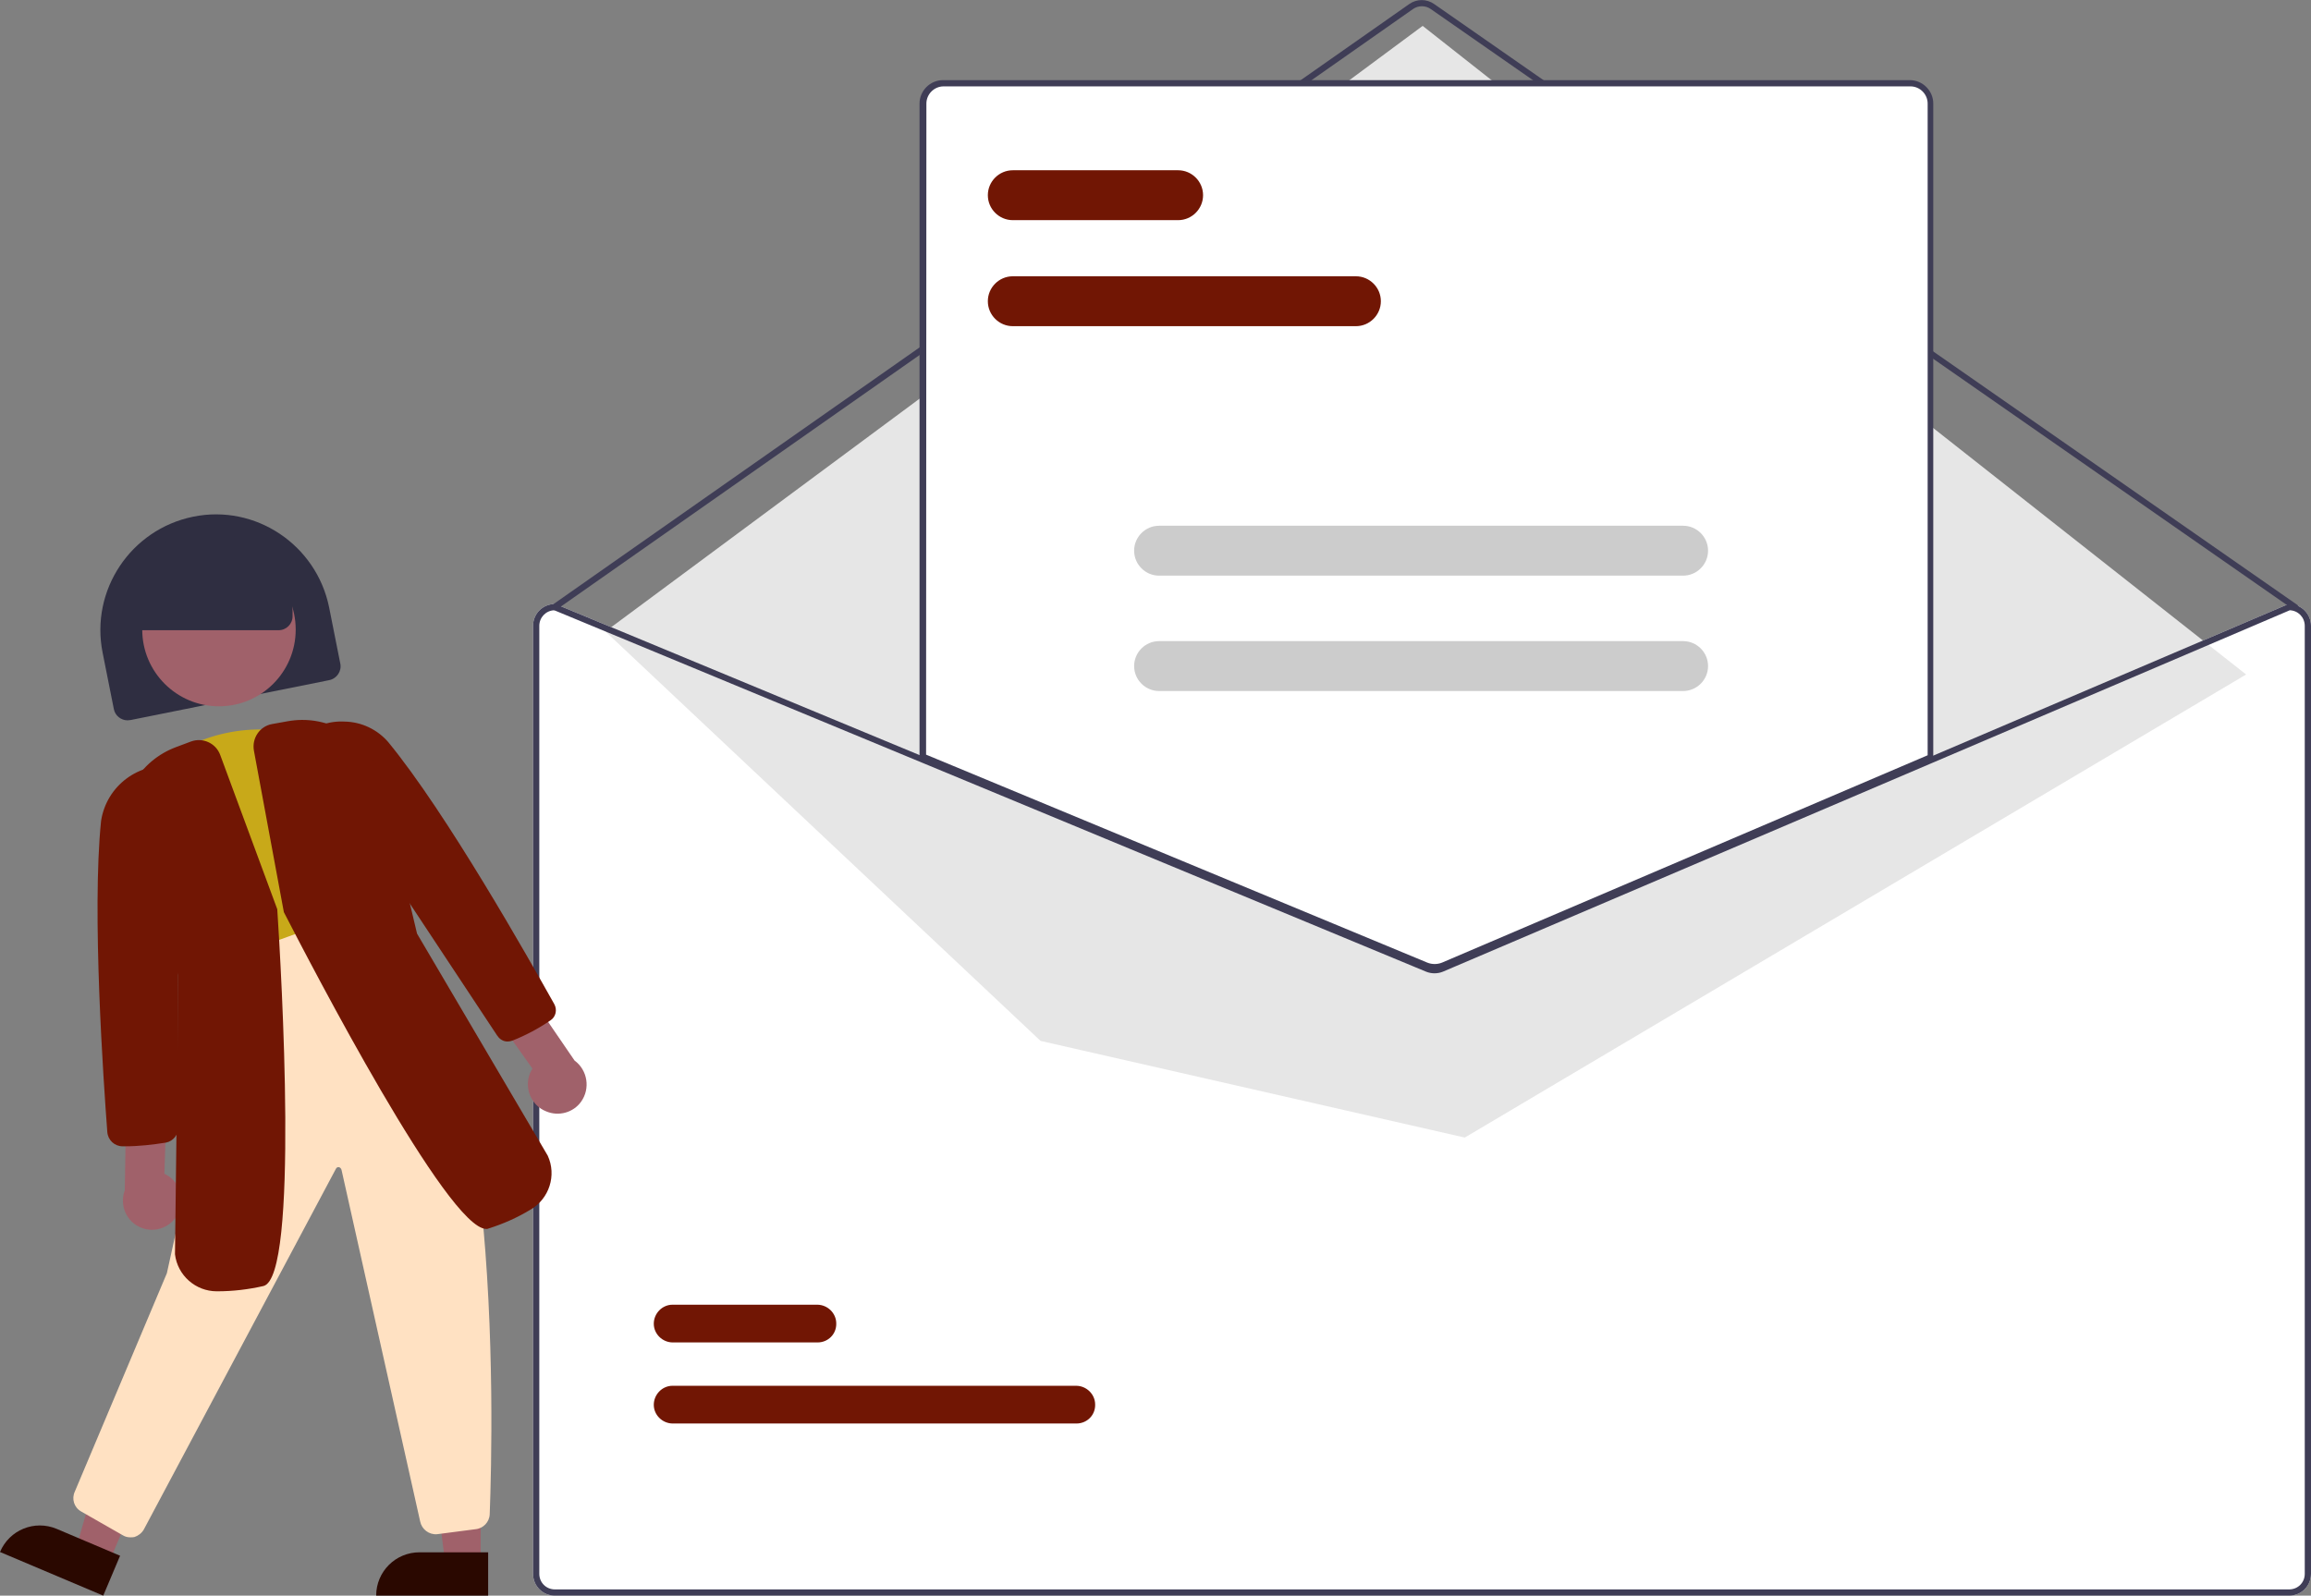 <?xml version="1.0" encoding="utf-8"?>
<!-- Generator: Adobe Illustrator 24.1.2, SVG Export Plug-In . SVG Version: 6.00 Build 0)  -->
<svg version="1.1" id="e8e370f4-8fb0-4ed1-9ceb-86ee4fa027f4"
	 xmlns="http://www.w3.org/2000/svg" xmlns:xlink="http://www.w3.org/1999/xlink" x="0px" y="0px" viewBox="0 0 740.9 511.7"
	 style="enable-background:new 0 0 740.9 511.7;" xml:space="preserve">
<rect x="0" y="0" width="740.9" height="511.7" fill="#808080" stroke="none"/>
<style type="text/css">
	.st0{fill:#FFFFFF;}
	.st1{fill:#3F3D56;}
	.st2{fill:#E6E6E6;}
	.st3{fill:#711604;}
	.st4{fill:#CCCCCC;}
	.st5{fill:#2F2E41;}
	.st6{fill:#A0616A;}
	.st7{fill:#2A0800;}
	.st8{fill:#C8A919;}
	.st9{fill:#FFE1C2;}
</style>
<path class="st0" d="M733.9,193.7h-0.2l-114.8,49l-157.1,67.1c-1.2,0.5-2.6,0.5-3.9,0l-162-67.2l-117.6-48.8l-0.2-0.1h-0.2
	c-3.9,0-7,3.1-7,7v304c0,3.9,3.1,7,7,7h556c3.9,0,7-3.1,7-7v-304C740.9,196.8,737.7,193.7,733.9,193.7z"/>
<path class="st1" d="M735.9,195.7c-0.2,0-0.4-0.1-0.6-0.2L458.7,2.9c-1.7-1.2-4-1.2-5.7,0L178.4,195.5c-0.5,0.3-1.1,0.2-1.4-0.2
	c-0.3-0.5-0.2-1.1,0.2-1.4L451.8,1.3c2.4-1.7,5.6-1.7,8,0l276.6,192.6c0.5,0.3,0.6,0.9,0.2,1.4C736.5,195.5,736.2,195.7,735.9,195.7
	L735.9,195.7z"/>
<polygon class="st2" points="194.1,202.5 456.1,8.3 720.1,216.3 469.6,364.8 333.6,333.8 "/>
<path class="st3" d="M345.1,456.5H215.7c-3.3,0-6.1-2.7-6.1-6c0-3.3,2.7-6.1,6-6.1c0,0,0,0,0,0h129.4c3.3,0,6.1,2.7,6.1,6
	C351.2,453.8,348.5,456.5,345.1,456.5C345.1,456.5,345.1,456.5,345.1,456.5z"/>
<path class="st3" d="M262.1,430.5h-46.4c-3.3,0-6.1-2.7-6.1-6c0-3.3,2.7-6.1,6-6.1c0,0,0,0,0,0h46.4c3.3,0,6.1,2.7,6.1,6
	C268.2,427.8,265.5,430.5,262.1,430.5C262.1,430.5,262.1,430.5,262.1,430.5z"/>
<path class="st0" d="M459.8,310.7c-1,0-2-0.2-2.9-0.6l-161.6-67V33.2c0-3.9,3.1-7,7-7h310c3.9,0,7,3.1,7,7v210l-0.3,0.1l-156.3,66.7
	C461.8,310.5,460.8,310.7,459.8,310.7z"/>
<path class="st1" d="M459.8,311.2c-1,0-2.1-0.2-3.1-0.6l-161.9-67.2V33.2c0-4.1,3.4-7.5,7.5-7.5h310c4.1,0,7.5,3.4,7.5,7.5v210.4
	l-156.9,67C462,310.9,460.9,311.2,459.8,311.2z M296.9,242l160.7,66.7c1.5,0.6,3.2,0.6,4.7,0l155.7-66.5v-209c0-3-2.5-5.5-5.5-5.5
	h-310c-3,0-5.5,2.5-5.5,5.5L296.9,242z"/>
<path class="st1" d="M733.9,193.7h-0.2l-114.8,49l-157.1,67.1c-1.2,0.5-2.6,0.5-3.9,0l-162-67.2l-117.6-48.8l-0.2-0.1h-0.2
	c-3.9,0-7,3.1-7,7v304c0,3.9,3.1,7,7,7h556c3.9,0,7-3.1,7-7v-304C740.9,196.8,737.7,193.7,733.9,193.7z M738.9,504.7
	c0,2.8-2.2,5-5,5h-556c-2.8,0-5-2.2-5-5v-304c0-2.7,2.1-4.9,4.8-5l118.2,49l161.3,66.9c1.7,0.7,3.7,0.7,5.4,0l156.3-66.7l115.2-49.2
	c2.7,0.1,4.8,2.3,4.8,5V504.7z"/>
<path class="st3" d="M434.7,104.6h-110c-4.4,0-8-3.6-8-8s3.6-8,8-8h110c4.4,0,8,3.6,8,8S439.1,104.6,434.7,104.6z"/>
<path class="st3" d="M377.7,70.6h-53c-4.4,0-8-3.6-8-8s3.6-8,8-8h53c4.4,0,8,3.6,8,8S382.1,70.6,377.7,70.6z"/>
<path class="st4" d="M539.6,184.6h-168c-4.4,0-8-3.6-8-8s3.6-8,8-8h168c4.4,0,8,3.6,8,8S544,184.6,539.6,184.6z"/>
<path class="st4" d="M539.6,221.6h-168c-4.4,0-8-3.6-8-8s3.6-8,8-8h168c4.4,0,8,3.6,8,8S544,221.6,539.6,221.6z"/>
<path class="st5" d="M40.9,231c-2.1,0-4-1.5-4.4-3.6l-3.6-18.1c-4-20,9-39.5,29-43.6s39.5,9,43.6,29l3.6,18.1
	c0.5,2.4-1.1,4.8-3.5,5.3l-63.7,12.8C41.5,230.9,41.2,231,40.9,231z"/>
<polygon class="st6" points="154.1,501.1 142.7,501.1 137.2,457 154.1,457 "/>
<path class="st7" d="M134.5,497.8h22l0,0v13.9l0,0h-35.9l0,0l0,0C120.6,504,126.8,497.8,134.5,497.8z"/>
<polygon class="st6" points="35,500.9 24.4,496.5 36.6,453.8 52.2,460.3 "/>
<path class="st7" d="M18.2,490.3l20.3,8.6l0,0l-5.4,12.8l0,0L0,497.7l0,0l0,0C3,490.6,11.1,487.3,18.2,490.3
	C18.2,490.3,18.2,490.3,18.2,490.3z"/>
<circle class="st6" cx="70.2" cy="201.9" r="24.6"/>
<path class="st8" d="M71.4,313.6l-0.3-0.8c-6.7-21.8-13.6-44.2-20.5-65.6l-0.2-0.6l0.4-0.4c10.8-10.9,30.9-15.3,46.9-10.1
	c16.1,5.2,27.1,19.7,25.8,33.8c-0.7,8.5,1.5,16.9,6.4,23.9l0.6,0.9l-1,0.5c-17.9,9.2-37.3,15.4-57.3,18.3L71.4,313.6z"/>
<path class="st9" d="M41.8,493c-0.9,0-1.7-0.2-2.5-0.7L26,484.7c-2.3-1.3-3.1-4.1-2-6.4l29.5-70l22.5-102l41.1-14.9l0.4,0.2
	c44,20.2,40.6,165.2,39.5,194c-0.1,2.5-2.1,4.6-4.6,4.8l-12.3,1.6c-2.6,0.2-4.9-1.6-5.4-4.1l-25.2-112.7c-0.1-0.4-0.4-0.8-0.8-0.9
	c-0.4-0.1-0.8,0.1-1,0.5L46.1,490.5c-0.7,1.2-1.8,2-3,2.4C42.7,493,42.2,493,41.8,493z"/>
<path class="st6" d="M56.5,390.2c2.9-4.3,1.8-10.1-2.4-13c-0.5-0.3-0.9-0.6-1.4-0.8l0.7-21.4l-12.9-3.6l-0.5,30.3
	c-1.8,4.9,0.6,10.3,5.5,12.1C49.5,395.3,54.1,393.8,56.5,390.2L56.5,390.2z"/>
<path class="st3" d="M40.1,367.6l-0.8,0c-2.6,0-4.7-2-4.9-4.6c-1.2-16-5-70.3-2-99.7c1.7-11.3,12.2-19.2,23.6-17.5
	c0.2,0,0.4,0.1,0.6,0.1l0.8,0.2l0,0.8c-0.3,38.8-0.3,77.3-0.2,114.6c0,2.3-1.6,4.4-3.9,4.9C48.9,367.1,44.5,367.6,40.1,367.6z"/>
<path class="st3" d="M69.5,414.1c-6.8,0-12.6-5.1-13.4-11.9l1.1-89.5l-17.8-45c-1.5-12.2,5.5-23.8,17-28.1l4.8-1.8
	c3.8-1.4,8,0.5,9.4,4.3c0,0,0,0,0,0l18.3,49.5l0,0.1c1.3,19.7,7,117.7-4.4,120.7c-4.8,1.1-9.8,1.7-14.8,1.7L69.5,414.1z"/>
<path class="st6" d="M175.1,356.4c-4.8-1.9-7.1-7.4-5.2-12.2c0.2-0.5,0.5-1,0.8-1.5l-12.4-17.5l8.8-10.1l17.1,25
	c4.2,3.1,5.1,9,2.1,13.2C183.8,356.8,179.1,358.1,175.1,356.4L175.1,356.4z"/>
<path class="st3" d="M162.7,334c-1.3,0-2.5-0.7-3.2-1.8l-0.1-0.1c-20.5-31-41.6-63-63.1-95l-0.2-0.3l0.3-0.3
	c3.8-3.5,8.9-5.4,14.1-5.1c5.4,0.1,10.4,2.5,13.9,6.5c18.8,22.8,45.5,70.2,53.3,84.1c1,1.8,0.5,4.1-1.2,5.2
	c-3.8,2.6-7.9,4.8-12.2,6.5C163.8,333.9,163.2,334,162.7,334z"/>
<path class="st3" d="M155.9,394.1c-12.3,0-56.1-84.5-64.8-101.4l-0.1-0.2l-9.6-51.8c-0.7-4,1.9-7.8,5.8-8.5c0,0,0,0,0,0l5-0.9
	c12.1-2.2,24.1,4.2,29,15.4l12.5,52.7l41.9,71.2c2.9,6.3,0.5,13.8-5.5,17.3c-4.3,2.6-8.8,4.6-13.6,6.1
	C156.4,394.1,156.1,394.1,155.9,394.1L155.9,394.1z"/>
<path class="st5" d="M89.3,202.1H39.8v-6c0-13.8,11.2-25,25-25h4c13.8,0,25,11.2,25,25v1.5C93.8,200.1,91.8,202.1,89.3,202.1z"/>
</svg>
